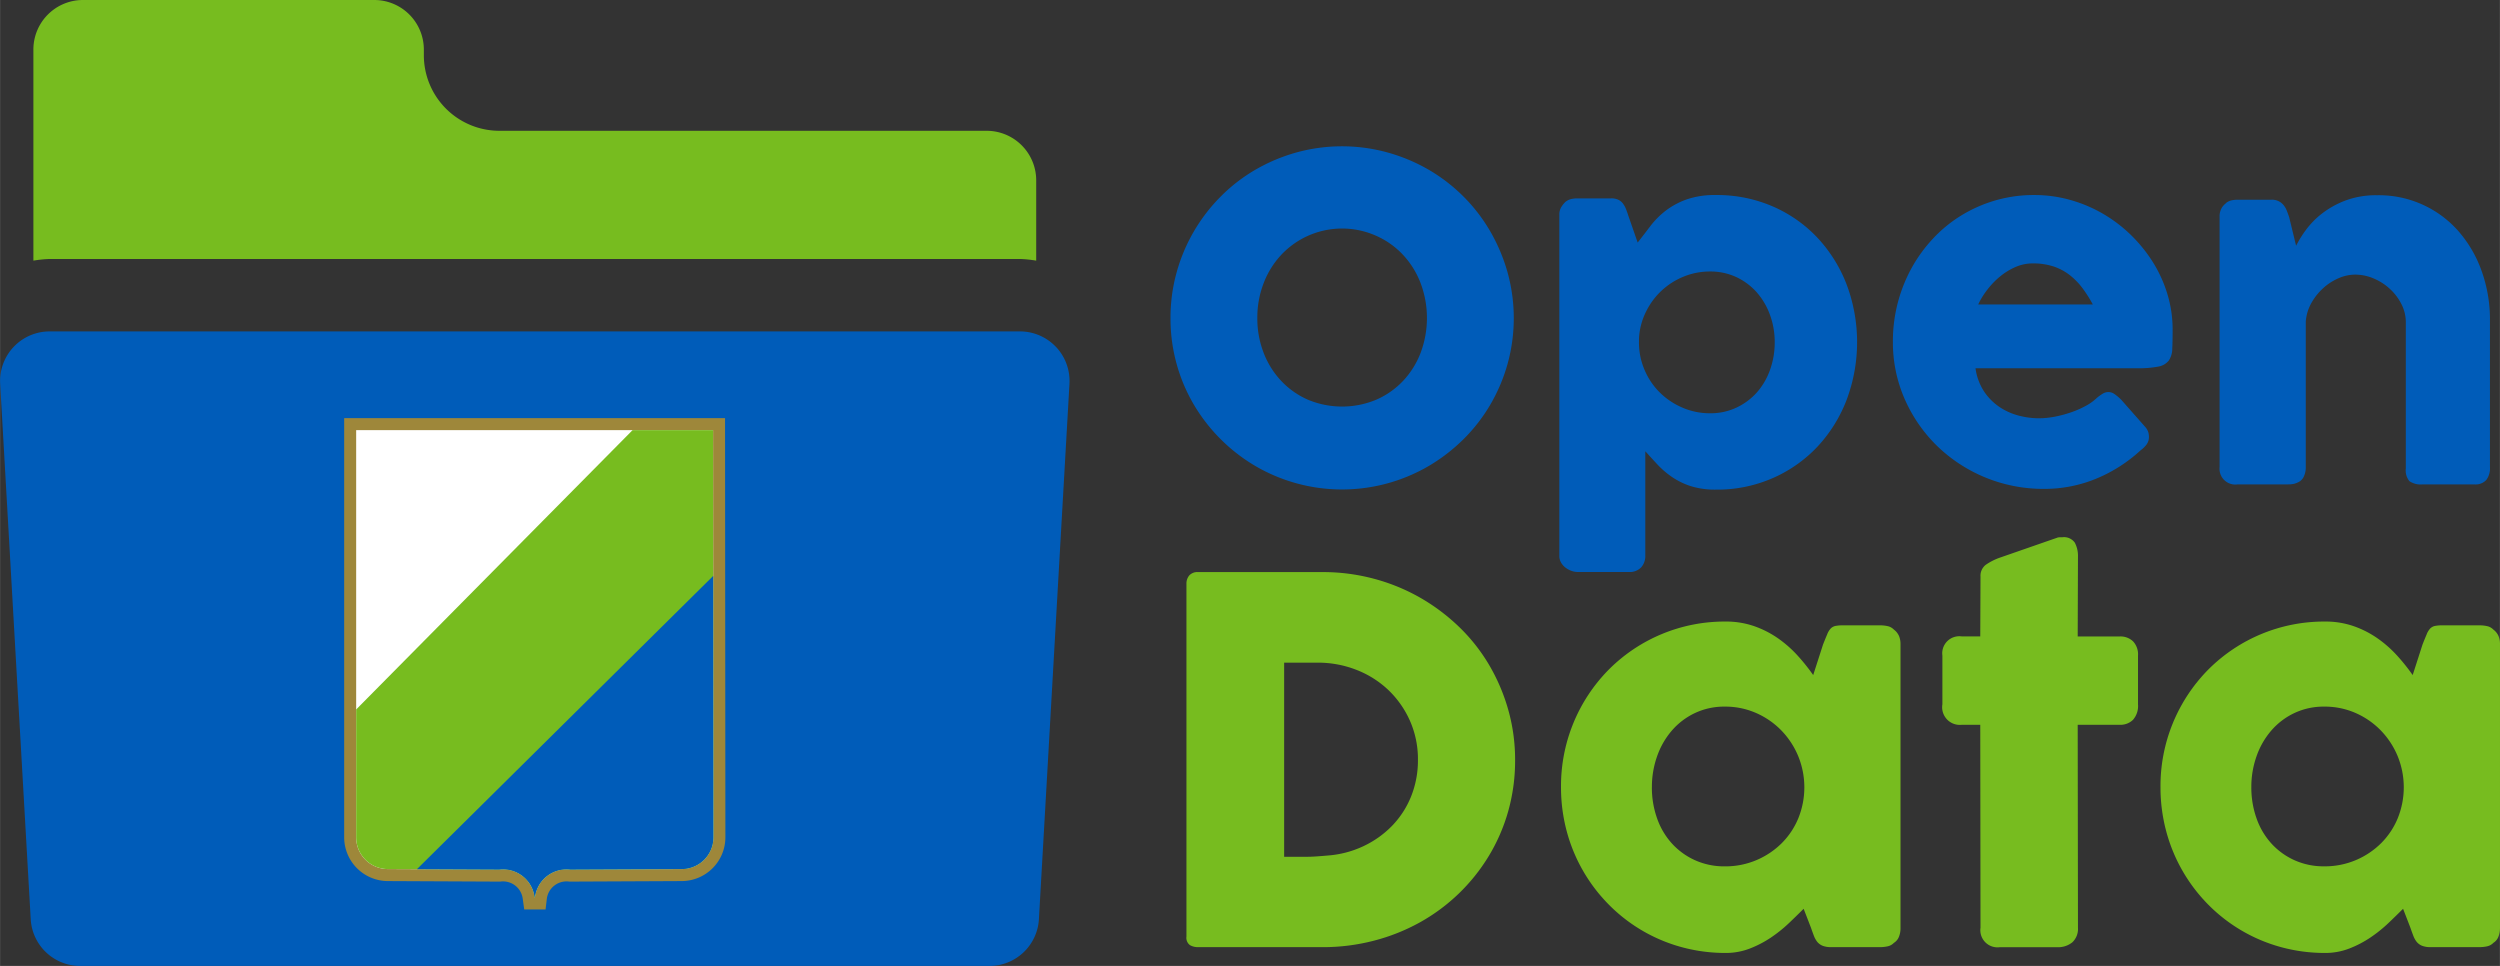 <svg id="Livello_1" data-name="Livello 1" xmlns="http://www.w3.org/2000/svg" width="33.019mm" height="12.758mm" viewBox="0 0 93.597 36.166">
  <rect x="0" y="0" width="93.597" height="36.166" fill="#333333" stroke="none"/>
  <defs>
    <style>
      .cls-1 {
        fill: #005cb9;
      }

      .cls-2 {
        fill: #77bc1f;
      }

      .cls-3 {
        fill: #ac8a00;
      }

      .cls-4 {
        fill: #9e873a;
      }

      .cls-5 {
        fill: #fff;
      }
    </style>
  </defs>
  <title>footer_opendata</title>
  <g>
    <g>
      <g>
        <path class="cls-1" d="M50.523,21.579a6.365,6.365,0,0,1,.228-1.709A6.457,6.457,0,0,1,52.402,17.026,6.284,6.284,0,0,1,53.701,16.022a6.593,6.593,0,0,1,1.534-.646,6.418,6.418,0,0,1,3.416,0,6.576,6.576,0,0,1,1.539.646,6.413,6.413,0,0,1,1.303,1.004,6.331,6.331,0,0,1,1.004,1.307,6.671,6.671,0,0,1,.647,1.537,6.429,6.429,0,0,1,0,3.419,6.499,6.499,0,0,1-.647,1.528,6.333,6.333,0,0,1-1.004,1.294,6.63,6.63,0,0,1-1.303,1.004,6.434,6.434,0,0,1-6.489,0,6.513,6.513,0,0,1-2.304-2.298,6.299,6.299,0,0,1-.646-1.528A6.372,6.372,0,0,1,50.523,21.579Zm3.251-.008a3.551,3.551,0,0,0,.235,1.302,3.202,3.202,0,0,0,.658,1.054,3.06,3.06,0,0,0,1.003.706,3.314,3.314,0,0,0,2.554,0,3.056,3.056,0,0,0,1.007-.706,3.202,3.202,0,0,0,.658-1.054,3.707,3.707,0,0,0,0-2.6,3.242,3.242,0,0,0-.658-1.062,3.079,3.079,0,0,0-1.007-.715,3.125,3.125,0,0,0-3.557.715,3.242,3.242,0,0,0-.658,1.062A3.556,3.556,0,0,0,53.774,21.571Z" transform="translate(-6.701 -9.667)"/>
        <path class="cls-1" d="M65.299,17.236a0.516,0.516,0,0,1,.227-0.117,1.096,1.096,0,0,1,.227-0.025h1.269a0.603,0.603,0,0,1,.265.051,0.46,0.46,0,0,1,.172.138,0.921,0.921,0,0,1,.114.202c0.03,0.075.06,0.158,0.088,0.248l0.353,1.016q0.236-.302.475-0.617a3.14,3.14,0,0,1,.567-0.571,2.875,2.875,0,0,1,.781-0.424,3.198,3.198,0,0,1,1.108-.168,5.244,5.244,0,0,1,2.121.424,5.059,5.059,0,0,1,1.672,1.168,5.393,5.393,0,0,1,1.096,1.747,6.148,6.148,0,0,1,0,4.339,5.38,5.38,0,0,1-1.096,1.751,5.098,5.098,0,0,1-1.672,1.172,5.182,5.182,0,0,1-2.121.429,3.038,3.038,0,0,1-.94-0.13,2.759,2.759,0,0,1-.702-0.341,3.215,3.215,0,0,1-.541-0.462q-0.236-.252-0.462-0.504v3.914a0.637,0.637,0,0,1-.151.429,0.588,0.588,0,0,1-.471.177H65.753a0.668,0.668,0,0,1-.218-0.042,0.818,0.818,0,0,1-.219-0.118,0.637,0.637,0,0,1-.168-0.188,0.494,0.494,0,0,1-.067-0.257V17.714a0.546,0.546,0,0,1,.063-0.276A0.961,0.961,0,0,1,65.299,17.236Zm7.846,5.242a2.945,2.945,0,0,0-.177-1.021,2.632,2.632,0,0,0-.495-0.844,2.359,2.359,0,0,0-.765-0.571,2.283,2.283,0,0,0-.983-0.21,2.594,2.594,0,0,0-1.003.197,2.688,2.688,0,0,0-.832.538,2.715,2.715,0,0,0-.579.802,2.521,2.521,0,0,0-.248.983v0.126a2.589,2.589,0,0,0,.21,1.041,2.634,2.634,0,0,0,.571.845,2.733,2.733,0,0,0,.848.566,2.576,2.576,0,0,0,1.033.21,2.268,2.268,0,0,0,.983-0.21,2.374,2.374,0,0,0,.765-0.566,2.565,2.565,0,0,0,.495-0.845A3.019,3.019,0,0,0,73.145,22.478Z" transform="translate(-6.701 -9.667)"/>
        <path class="cls-1" d="M86.844,26.527a5.596,5.596,0,0,1-1.663,1.062,5.069,5.069,0,0,1-1.957.382,5.715,5.715,0,0,1-3.974-1.583,5.588,5.588,0,0,1-1.226-1.752,5.273,5.273,0,0,1-.454-2.192,5.676,5.676,0,0,1,.693-2.729,5.448,5.448,0,0,1,.807-1.113,5.041,5.041,0,0,1,1.062-.869,5.231,5.231,0,0,1,1.276-.563,5.167,5.167,0,0,1,1.453-.201,4.963,4.963,0,0,1,1.353.185,5.278,5.278,0,0,1,1.23.521,5.376,5.376,0,0,1,1.055.807,5.522,5.522,0,0,1,.823,1.029,4.957,4.957,0,0,1,.533,1.192,4.552,4.552,0,0,1,.188,1.307q0,0.437-.013.714a0.807,0.807,0,0,1-.13.441,0.637,0.637,0,0,1-.391.227,3.825,3.825,0,0,1-.802.062H80.663a2.087,2.087,0,0,0,.34.899,2.144,2.144,0,0,0,.592.575,2.376,2.376,0,0,0,.714.307,3.019,3.019,0,0,0,.715.093,3.208,3.208,0,0,0,.621-0.063,4.38,4.38,0,0,0,.617-0.168,3.554,3.554,0,0,0,.546-0.243,1.837,1.837,0,0,0,.399-0.29,1.702,1.702,0,0,1,.231-0.164,0.411,0.411,0,0,1,.205-0.055,0.397,0.397,0,0,1,.223.076,1.735,1.735,0,0,1,.257.218l0.89,1.008a0.561,0.561,0,0,1,.118.198,0.655,0.655,0,0,1,.025.18,0.466,0.466,0,0,1-.093.29A1.062,1.062,0,0,1,86.844,26.527Zm-4.04-6.998a1.601,1.601,0,0,0-.634.131,2.401,2.401,0,0,0-.576.349,3.008,3.008,0,0,0-.482.495,2.958,2.958,0,0,0-.349.563h4.292a4.919,4.919,0,0,0-.382-0.605,2.621,2.621,0,0,0-.471-0.487,2.038,2.038,0,0,0-.604-0.327A2.435,2.435,0,0,0,82.804,19.529Z" transform="translate(-6.701 -9.667)"/>
        <path class="cls-1" d="M90.02,17.286a0.526,0.526,0,0,1,.23-0.118,1.153,1.153,0,0,1,.231-0.024h1.269a0.563,0.563,0,0,1,.26.055,0.557,0.557,0,0,1,.186.146,0.776,0.776,0,0,1,.121.209c0.031,0.079.061,0.159,0.089,0.243l0.26,1.072a4.051,4.051,0,0,1,.366-0.591,3.106,3.106,0,0,1,.608-0.619,3.413,3.413,0,0,1,.878-0.486,3.266,3.266,0,0,1,1.181-.196,3.964,3.964,0,0,1,3.069,1.373,4.601,4.601,0,0,1,.853,1.488,5.374,5.374,0,0,1,.303,1.817v5.502a0.727,0.727,0,0,1-.139.482,0.545,0.545,0,0,1-.44.164H97.404a0.754,0.754,0,0,1-.496-0.122,0.635,0.635,0,0,1-.134-0.475V21.739a1.489,1.489,0,0,0-.164-0.685,2.008,2.008,0,0,0-.433-0.571,2.083,2.083,0,0,0-.609-0.391,1.765,1.765,0,0,0-.692-0.143,1.562,1.562,0,0,0-.618.134,2.056,2.056,0,0,0-.579.374,2.188,2.188,0,0,0-.445.562,1.646,1.646,0,0,0-.206.701v5.46a0.783,0.783,0,0,1-.055.286,0.454,0.454,0,0,1-.163.219,0.762,0.762,0,0,1-.206.092,0.895,0.895,0,0,1-.223.025H90.482a0.592,0.592,0,0,1-.681-0.646V17.763a0.619,0.619,0,0,1,.071-0.293,0.531,0.531,0,0,1,.197-0.21Z" transform="translate(-6.701 -9.667)"/>
        <path class="cls-2" d="M63.425,38.126a6.974,6.974,0,0,1-.255,1.904,6.795,6.795,0,0,1-.728,1.683,6.986,6.986,0,0,1-2.585,2.49,7.315,7.315,0,0,1-1.725.685,7.563,7.563,0,0,1-1.918.241H51.555a0.602,0.602,0,0,1-.302-0.075,0.339,0.339,0,0,1-.133-0.321V31.53a0.469,0.469,0,0,1,.108-0.321,0.414,0.414,0,0,1,.326-0.123h4.659a7.382,7.382,0,0,1,1.913.246,7.262,7.262,0,0,1,1.721.699,7.4,7.4,0,0,1,1.46,1.087,6.722,6.722,0,0,1,1.129,1.417,7.118,7.118,0,0,1,.728,1.691A6.848,6.848,0,0,1,63.425,38.126ZM54.778,34.478v7.268H55.572q0.217,0,.425-0.015c0.139-.009.277-0.021,0.416-0.033a3.785,3.785,0,0,0,1.323-.345,3.683,3.683,0,0,0,1.072-.756,3.405,3.405,0,0,0,.719-1.101,3.609,3.609,0,0,0,.26-1.38,3.542,3.542,0,0,0-.298-1.46,3.619,3.619,0,0,0-.808-1.153,3.657,3.657,0,0,0-1.196-.756,3.949,3.949,0,0,0-1.46-.27H54.778Z" transform="translate(-6.701 -9.667)"/>
        <path class="cls-2" d="M77.855,44.429a0.854,0.854,0,0,1-.057.307,0.47,0.47,0,0,1-.189.231,0.464,0.464,0,0,1-.245.133,1.311,1.311,0,0,1-.246.028H75.257a0.84,0.84,0,0,1-.321-0.052,0.51,0.51,0,0,1-.199-0.146,0.868,0.868,0,0,1-.127-0.231c-0.035-.092-0.071-0.19-0.108-0.298l-0.274-.709c-0.17.17-.356,0.352-0.558,0.544a5.156,5.156,0,0,1-.666.533,4.002,4.002,0,0,1-.789.411,2.482,2.482,0,0,1-.907.166,6.202,6.202,0,0,1-1.649-.218,6.075,6.075,0,0,1-2.717-1.583A6.163,6.163,0,0,1,65.362,40.805a6.335,6.335,0,0,1-.218-1.668,6.195,6.195,0,0,1,1.796-4.408,6.121,6.121,0,0,1,4.366-1.791,3.203,3.203,0,0,1,1.077.175,3.683,3.683,0,0,1,.893.458,4.4,4.4,0,0,1,.728.643,7.302,7.302,0,0,1,.582.728l0.368-1.143c0.062-.158.115-0.285,0.156-0.383a0.686,0.686,0,0,1,.132-0.218,0.356,0.356,0,0,1,.175-0.095,1.409,1.409,0,0,1,.293-0.023h1.408a1.311,1.311,0,0,1,.246.028,0.471,0.471,0,0,1,.245.133,0.607,0.607,0,0,1,.189.236,0.77,0.77,0,0,1,.057.302V44.429Zm-9.309-5.292a3.431,3.431,0,0,0,.194,1.167,2.753,2.753,0,0,0,.553.94,2.621,2.621,0,0,0,.864.628A2.657,2.657,0,0,0,71.278,42.104a2.976,2.976,0,0,0,1.177-.231,3.008,3.008,0,0,0,.944-0.628,2.856,2.856,0,0,0,.629-0.94,3.084,3.084,0,0,0,0-2.32,3.065,3.065,0,0,0-.629-0.964,2.988,2.988,0,0,0-.944-0.656A2.867,2.867,0,0,0,71.278,36.123a2.561,2.561,0,0,0-1.12.241,2.617,2.617,0,0,0-.864.656,2.959,2.959,0,0,0-.553.964A3.421,3.421,0,0,0,68.547,39.137Z" transform="translate(-6.701 -9.667)"/>
        <path class="cls-2" d="M80.85,31.255a0.517,0.517,0,0,1,.194-0.439,2.203,2.203,0,0,1,.553-0.278l2.145-.746a0.428,0.428,0,0,1,.09-0.01h0.081a0.495,0.495,0,0,1,.468.203,1.064,1.064,0,0,1,.118.534L84.489,33.496h1.578a0.683,0.683,0,0,1,.491.18,0.708,0.708,0,0,1,.189.538v1.824a0.782,0.782,0,0,1-.189.581,0.674,0.674,0,0,1-.491.185H84.489l0.01,7.598a0.686,0.686,0,0,1-.208.543,0.84,0.84,0,0,1-.577.185H81.578a0.643,0.643,0,0,1-.728-0.728L80.841,36.803H80.151a0.661,0.661,0,0,1-.728-0.766V34.213a0.639,0.639,0,0,1,.728-0.718H80.841Z" transform="translate(-6.701 -9.667)"/>
        <path class="cls-2" d="M100.299,44.429a0.854,0.854,0,0,1-.057.307,0.47,0.47,0,0,1-.189.231,0.464,0.464,0,0,1-.245.133,1.311,1.311,0,0,1-.246.028H97.7a0.84,0.84,0,0,1-.321-0.052,0.51,0.51,0,0,1-.199-0.146,0.868,0.868,0,0,1-.127-0.231c-0.035-.092-0.071-0.19-0.108-0.298l-0.274-.709c-0.17.17-.356,0.352-0.558,0.544a5.156,5.156,0,0,1-.666.533,4.002,4.002,0,0,1-.789.411,2.482,2.482,0,0,1-.907.166,6.202,6.202,0,0,1-1.649-.218,6.075,6.075,0,0,1-2.717-1.583,6.163,6.163,0,0,1-1.578-2.74,6.335,6.335,0,0,1-.218-1.668,6.195,6.195,0,0,1,1.796-4.408,6.121,6.121,0,0,1,4.366-1.791,3.203,3.203,0,0,1,1.077.175,3.683,3.683,0,0,1,.893.458,4.4,4.4,0,0,1,.728.643,7.302,7.302,0,0,1,.582.728l0.368-1.143c0.062-.158.115-0.285,0.156-0.383a0.686,0.686,0,0,1,.132-0.218,0.356,0.356,0,0,1,.175-0.095,1.409,1.409,0,0,1,.293-0.023h1.408a1.311,1.311,0,0,1,.246.028,0.471,0.471,0,0,1,.245.133,0.607,0.607,0,0,1,.189.236,0.77,0.77,0,0,1,.057.302V44.429Zm-9.309-5.292a3.431,3.431,0,0,0,.194,1.167,2.753,2.753,0,0,0,.553.94,2.621,2.621,0,0,0,.864.628,2.657,2.657,0,0,0,1.12.231,2.976,2.976,0,0,0,1.177-.231,3.008,3.008,0,0,0,.944-0.628,2.856,2.856,0,0,0,.629-0.94,3.084,3.084,0,0,0,0-2.32,3.065,3.065,0,0,0-.629-0.964,2.988,2.988,0,0,0-.944-0.656,2.867,2.867,0,0,0-1.177-.241,2.561,2.561,0,0,0-1.12.241,2.617,2.617,0,0,0-.864.656,2.959,2.959,0,0,0-.553.964A3.421,3.421,0,0,0,90.99,39.137Z" transform="translate(-6.701 -9.667)"/>
      </g>
      <g>
        <path class="cls-2" d="M44.886,19.363a4.453,4.453,0,0,1,.609.063V16.42a1.856,1.856,0,0,0-1.856-1.856H25.397a2.83,2.83,0,0,1-2.829-2.829v-0.212a1.856,1.856,0,0,0-1.856-1.856H9.804a1.855,1.855,0,0,0-1.855,1.856V19.426a4.454,4.454,0,0,1,.609-0.063h36.328Zm0,0" transform="translate(-6.701 -9.667)"/>
        <path class="cls-1" d="M46.235,22.656a1.857,1.857,0,0,0-1.349-.581H8.558a1.856,1.856,0,0,0-1.853,1.961l1.144,20.047a1.856,1.856,0,0,0,1.853,1.75h34.041a1.856,1.856,0,0,0,1.853-1.75l1.144-20.047a1.854,1.854,0,0,0-.504-1.38h0Zm0,0" transform="translate(-6.701 -9.667)"/>
      </g>
    </g>
    <g>
      <g>
        <path class="cls-3" d="M33.409,41.016a1.189,1.189,0,0,1-1.189,1.189l-4.174.02a1.189,1.189,0,0,0-1.32,1.043H26.717a1.189,1.189,0,0,0-1.32-1.043l-4.174-.02a1.189,1.189,0,0,1-1.189-1.189V25.771H33.397Z" transform="translate(-6.701 -9.667)"/>
        <path class="cls-3" d="M33.409,41.016a1.189,1.189,0,0,1-1.189,1.189l-4.174.02a1.189,1.189,0,0,0-1.32,1.043H26.717a1.189,1.189,0,0,0-1.32-1.043l-4.174-.02a1.189,1.189,0,0,1-1.189-1.189V25.771H33.397Z" transform="translate(-6.701 -9.667)"/>
        <path class="cls-3" d="M33.409,41.016a1.189,1.189,0,0,1-1.189,1.189l-4.174.02a1.189,1.189,0,0,0-1.32,1.043H26.717a1.189,1.189,0,0,0-1.32-1.043l-4.174-.02a1.189,1.189,0,0,1-1.189-1.189v-4.786l10.349-10.459h3.014Z" transform="translate(-6.701 -9.667)"/>
        <path class="cls-3" d="M33.401,31.23L33.409,41.016a1.189,1.189,0,0,1-1.189,1.189l-4.174.02a1.189,1.189,0,0,0-1.32,1.043H26.717a1.189,1.189,0,0,0-1.32-1.043l-3.088-.015Z" transform="translate(-6.701 -9.667)"/>
      </g>
      <g>
        <g>
          <path class="cls-4" d="M33.409,41.016a1.189,1.189,0,0,1-1.189,1.189l-4.174.02a1.189,1.189,0,0,0-1.32,1.043H26.717a1.189,1.189,0,0,0-1.32-1.043l-4.174-.02a1.189,1.189,0,0,1-1.189-1.189V25.771H33.397Z" transform="translate(-6.701 -9.667)"/>
          <path class="cls-4" d="M27.125,43.718h-0.799L26.271,43.321a0.743,0.743,0,0,0-.822-0.649l-0.027.003-0.027-0-4.174-.02a1.64,1.64,0,0,1-1.636-1.639v-15.694H33.845l0.013,15.694a1.64,1.64,0,0,1-1.638,1.639l-4.199.02-0.027-.003a0.744,0.744,0,0,0-.822.649Zm-1.589-1.949a1.639,1.639,0,0,1,1.185.509,1.64,1.64,0,0,1,1.347-.501l4.149-.02a0.742,0.742,0,0,0,.742-0.74L32.948,26.22h-12.465v14.796a0.741,0.741,0,0,0,.74.74l4.151,0.02Q25.456,41.769,25.537,41.769Z" transform="translate(-6.701 -9.667)"/>
        </g>
        <path class="cls-5" d="M33.409,41.016a1.189,1.189,0,0,1-1.189,1.189l-4.174.02a1.189,1.189,0,0,0-1.32,1.043H26.717a1.189,1.189,0,0,0-1.32-1.043l-4.174-.02a1.189,1.189,0,0,1-1.189-1.189V25.771H33.397Z" transform="translate(-6.701 -9.667)"/>
        <path class="cls-2" d="M33.409,41.016a1.189,1.189,0,0,1-1.189,1.189l-4.174.02a1.189,1.189,0,0,0-1.32,1.043H26.717a1.189,1.189,0,0,0-1.32-1.043l-4.174-.02a1.189,1.189,0,0,1-1.189-1.189v-4.786l10.349-10.459h3.014Z" transform="translate(-6.701 -9.667)"/>
        <path class="cls-1" d="M33.401,31.23L33.409,41.016a1.189,1.189,0,0,1-1.189,1.189l-4.174.02a1.189,1.189,0,0,0-1.32,1.043H26.717a1.189,1.189,0,0,0-1.32-1.043l-3.088-.015Z" transform="translate(-6.701 -9.667)"/>
      </g>
    </g>
  </g>
</svg>

